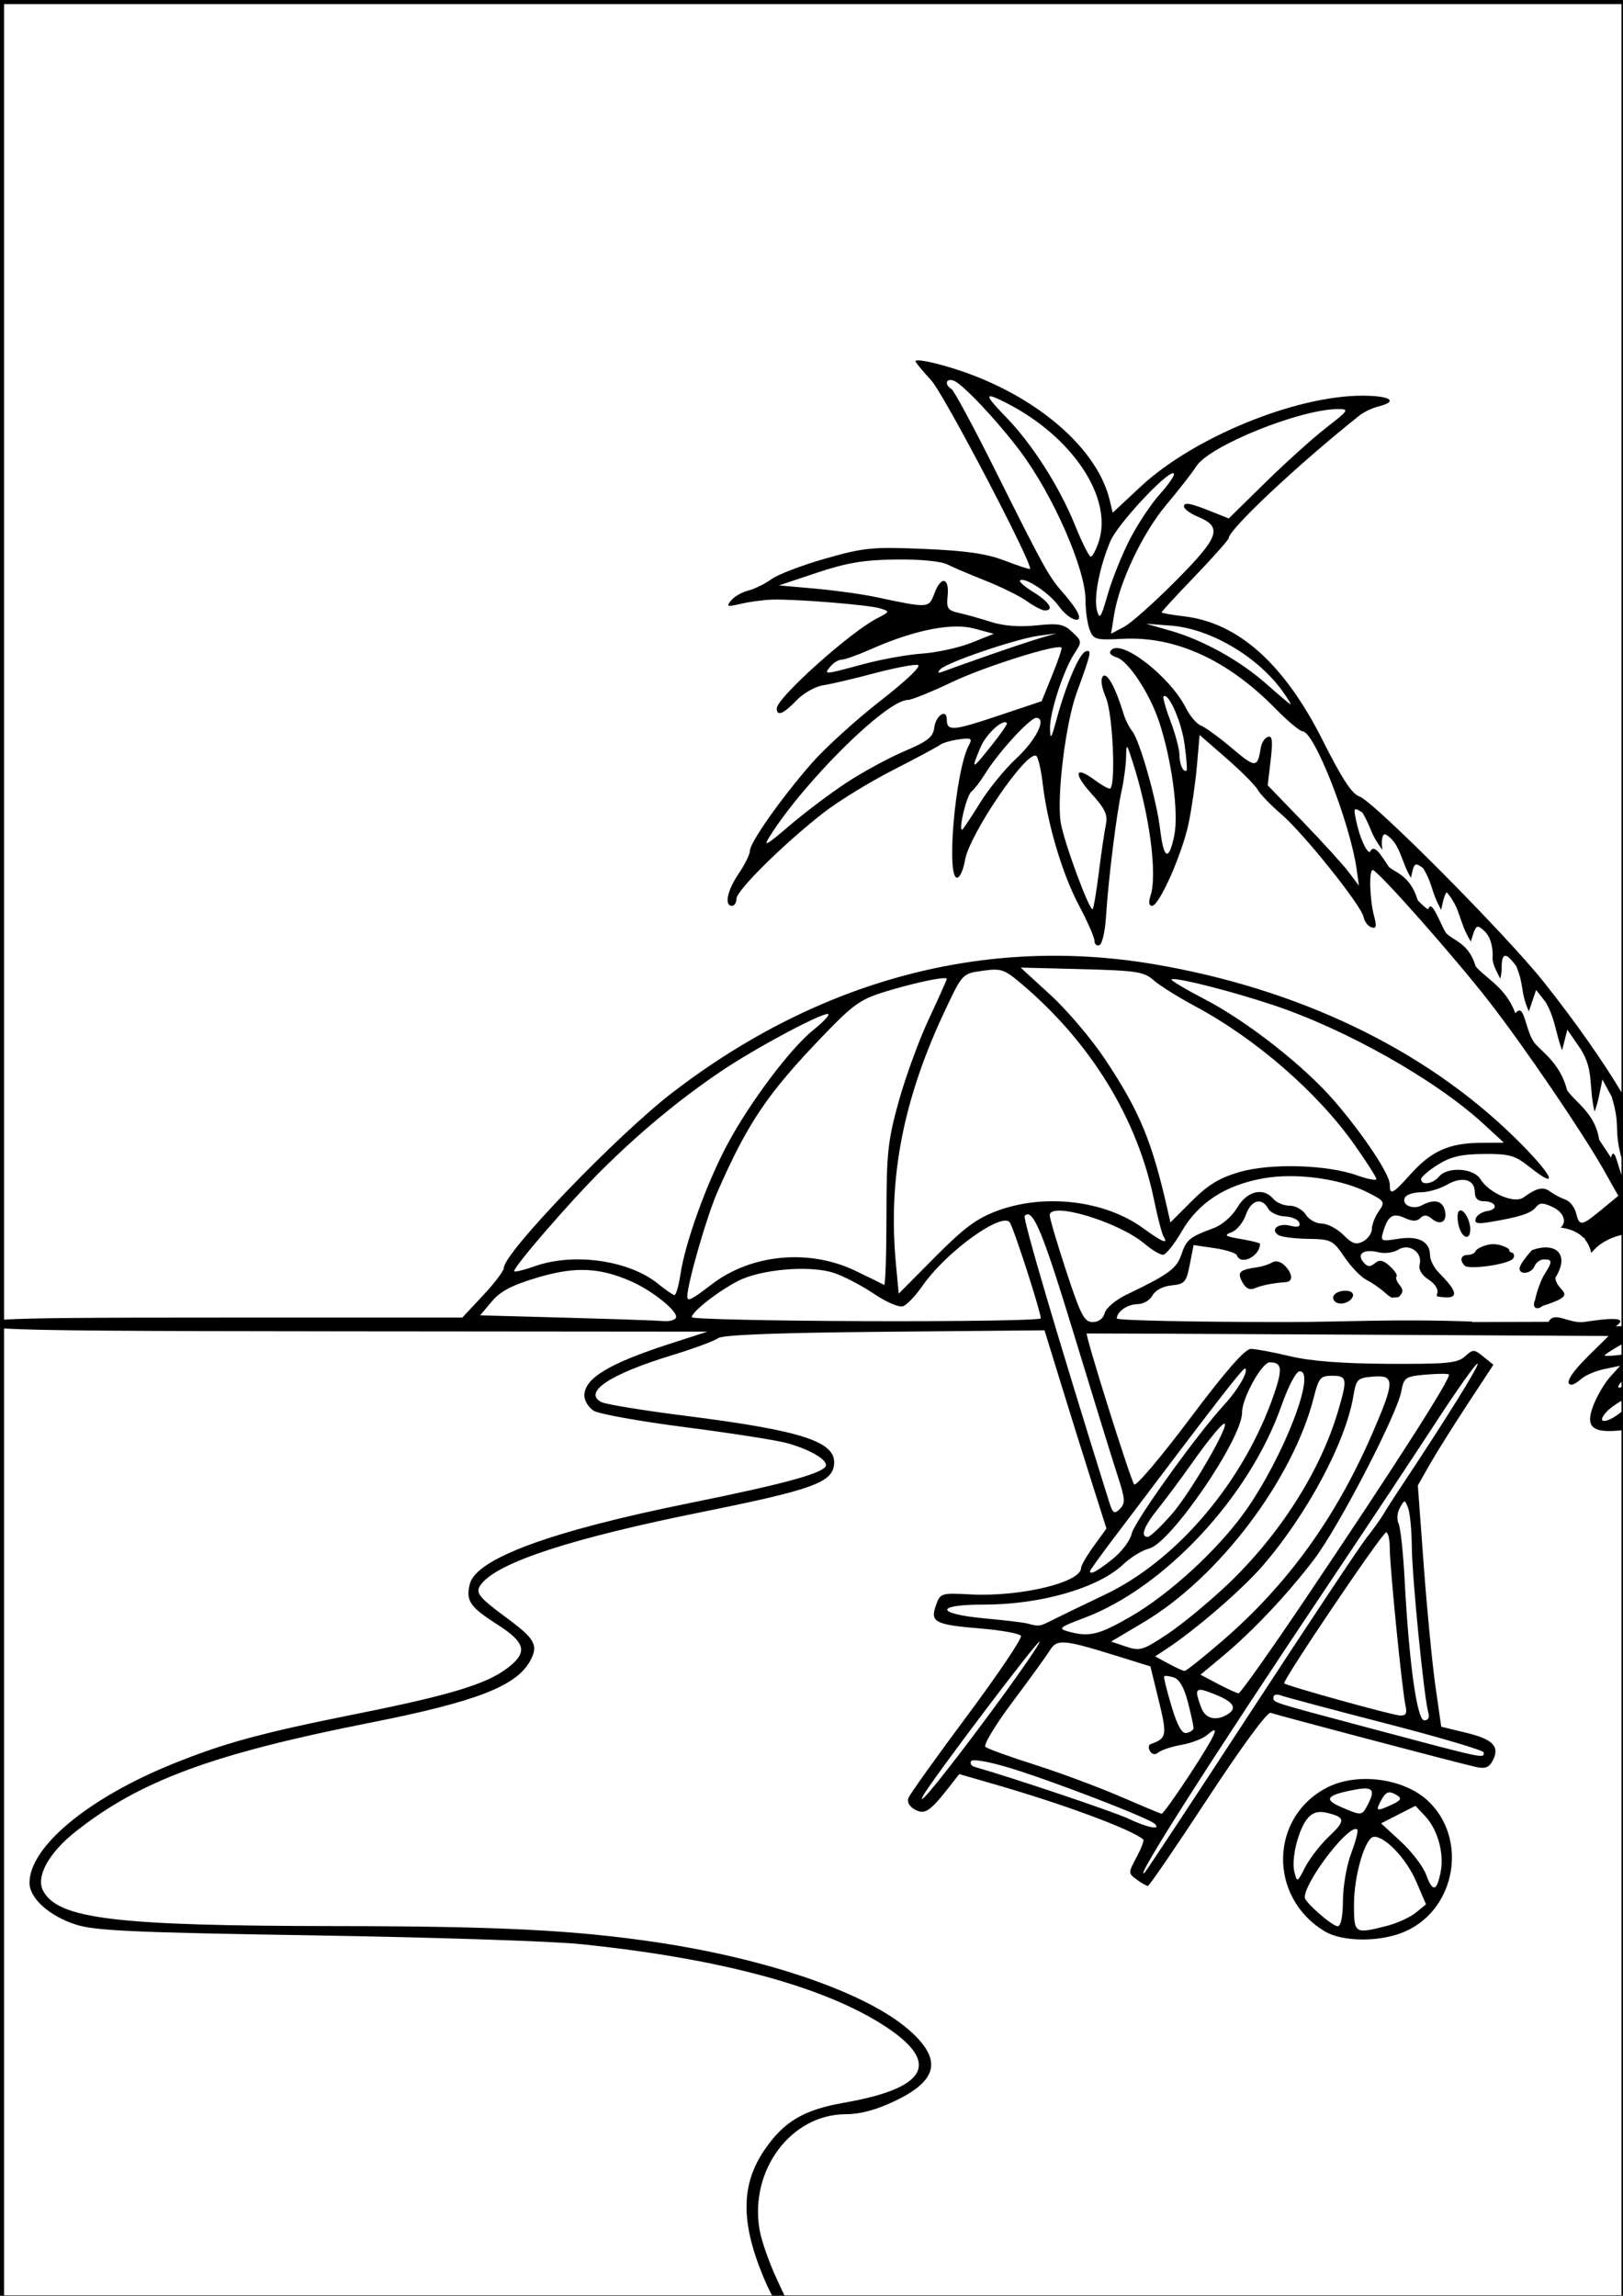 <?xml version="1.0" encoding="UTF-8" standalone="no"?>
<svg
   xmlns:dc="http://purl.org/dc/elements/1.1/"
   xmlns:cc="http://creativecommons.org/ns#"
   xmlns:rdf="http://www.w3.org/1999/02/22-rdf-syntax-ns#"
   xmlns:svg="http://www.w3.org/2000/svg"
   xmlns="http://www.w3.org/2000/svg"
   xmlns:sodipodi="http://sodipodi.sourceforge.net/DTD/sodipodi-0.dtd"
   xmlns:inkscape="http://www.inkscape.org/namespaces/inkscape"
   id="svg6842"
   version="1.1"
   viewBox="0 0 210 297"
   height="297mm"
   width="210mm"
   sodipodi:docname="summer_beach.svg"
   inkscape:version="0.92.4 (5da689c313, 2019-01-14)">
  <sodipodi:namedview
     pagecolor="#ffffff"
     bordercolor="#666666"
     borderopacity="1"
     objecttolerance="10"
     gridtolerance="10"
     guidetolerance="10"
     inkscape:pageopacity="0"
     inkscape:pageshadow="2"
     inkscape:window-width="3840"
     inkscape:window-height="2004"
     id="namedview8"
     showgrid="false"
     inkscape:zoom="0.84096521"
     inkscape:cx="430.35257"
     inkscape:cy="390.36382"
     inkscape:window-x="-16"
     inkscape:window-y="-16"
     inkscape:window-maximized="1"
     inkscape:current-layer="svg6842" />
  <title
     id="title7410">Summer Beach</title>
  <defs
     id="defs6836" />
  <path
     style="fill:#000000;stroke-width:2.185"
     d="M 0 0 L 0 2 L 0 644.375 C -5.78 644.86 -7.443 645.534 -7.443 646.482 C -7.443 647.283 -5.665 647.887 0 648.354 L 0 1121.859 L 0 1122.52 L 378.016 1122.52 C 380.033 1126.035 381.77 1128.23 382.744 1128.23 C 385.613 1128.23 386.427 1128.405 383.863 1122.52 L 793.508 1122.52 L 793.508 1121.859 L 793.701 1121.859 L 793.701 698.035 C 800.73 697.266 800.928 696.374 800.928 689.957 C 800.928 685.872 800.49 682.531 799.951 682.531 C 799.448 682.531 796.701 684.703 793.701 687.434 L 793.701 682.84 C 793.98 682.711 794.263 682.574 794.531 682.463 C 798.049 681.006 800.928 678.461 800.928 676.805 C 800.928 673.198 799.804 673.073 794.232 676.055 C 794.042 676.157 793.878 676.235 793.701 676.324 L 793.701 672.689 C 794.243 672.218 794.805 671.736 795.467 671.215 C 803.735 664.711 802.802 660.345 793.701 661.123 L 793.701 655.178 C 802.473 650.028 802.846 647.597 794.92 647.494 L 793.701 647.477 L 793.701 602.525 L 800.928 601.307 L 800.928 588.389 C 800.928 581.234 799.954 575.473 798.744 575.473 C 797.543 575.473 796.522 577.192 796.473 579.295 C 796.418 581.655 795.556 581.295 793.701 578.113 L 793.701 559.949 C 794.204 557.871 794.557 555.736 794.629 554.068 C 794.824 549.535 795.125 549.177 795.932 552.531 C 797.876 560.614 800.928 561.327 800.928 553.697 C 800.928 550.782 798.251 544.702 793.701 536.674 L 793.701 0 L 793.508 0 L 2 0 L 0 0 z M 2 2 L 791.701 2 L 791.701 533.225 C 783.097 518.694 769.297 498.917 753.729 479.342 C 735.289 456.157 670.479 390.948 663.764 388.822 C 660.165 387.683 655.229 380.156 645.99 361.738 C 627.138 324.157 604.699 304.026 578.16 300.883 C 572.109 300.166 567.154 299.283 567.154 298.92 C 567.154 298.557 574.519 290.582 583.516 281.199 C 592.512 271.816 599.884 263.518 599.9 262.764 C 599.991 258.415 633.901 226.598 663.803 202.803 C 665.887 201.144 670.065 199.165 673.088 198.406 C 683.094 195.895 678.787 193.133 664.924 193.166 C 632.22 193.246 582.567 213.654 556.947 237.545 L 543.293 250.279 L 541.809 244.1 C 536.178 220.702 510.483 197.053 476.025 183.549 C 465.655 179.485 452.761 176.028 448.463 175.928 L 448.463 175.932 C 448.176 175.924 447.928 175.933 447.721 175.957 C 447.248 176.012 446.99 176.146 446.99 176.375 C 446.99 176.879 450.47 181.086 454.719 185.725 C 460.97 192.549 504.626 275.915 502.908 277.746 C 502.653 278.018 497.096 276.187 490.559 273.68 C 481.7 270.283 471.658 268.83 451.143 267.971 C 425.914 266.914 421.901 267.308 403.078 272.656 C 391.782 275.866 379.938 280.377 376.754 282.688 C 373.57 284.998 368.449 287.519 365.373 288.291 C 362.298 289.063 358.508 291.238 356.957 293.125 C 354.45 296.175 354.986 296.358 361.783 294.756 C 365.989 293.765 372.796 292.851 376.906 292.725 C 388.45 292.369 424.349 295.276 429.807 297.008 C 434.57 298.52 434.533 298.634 428.275 301.84 C 414.966 308.659 379.262 340.707 379.262 345.834 C 379.262 349.894 382.514 348.57 388.889 341.916 C 392.229 338.43 398.067 335.112 401.861 334.543 C 405.655 333.974 416.876 331.35 426.795 328.709 C 436.714 326.068 446.319 324.226 448.143 324.613 C 450.126 325.035 442.786 332.067 429.867 342.117 C 417.99 351.356 402.848 365.121 396.221 372.705 C 381.405 389.658 366.154 411.297 366.154 415.371 C 366.154 417.038 363.696 422.02 360.691 426.441 C 355.091 434.683 353.527 442.203 357.414 442.203 C 358.616 442.203 359.6 440.63 359.6 438.705 C 359.6 434.687 382.939 411.657 402.156 396.715 C 409.339 391.13 424.577 381.778 436.02 375.93 C 447.462 370.082 457.806 364.537 459.008 363.607 C 460.21 362.677 464.326 361.482 468.156 360.949 C 474.245 360.102 474.863 360.457 473.072 363.803 C 466.319 376.422 461.74 430.371 467.588 428.422 C 468.868 427.995 470.479 424.194 471.164 419.977 C 473.211 407.386 501.334 366.14 505.934 368.982 C 506.882 369.569 508.319 375.713 509.129 382.639 C 511.439 402.399 518.694 426.71 526.881 442.127 C 531.008 449.9 534.383 457.607 534.383 459.248 C 534.383 460.89 535.469 461.869 536.795 461.428 C 538.121 460.986 539.569 454.758 540.012 447.59 C 541.107 429.831 545.149 397.222 547.637 386.068 C 548.76 381.03 549.744 373.658 549.826 369.684 C 549.969 362.61 550.038 362.666 553.143 372.291 C 561.304 397.593 565.196 427.005 561.744 437.289 C 560.699 440.403 560.972 442.203 562.49 442.203 C 566.028 442.203 577.243 416.87 580.387 401.781 C 581.888 394.574 583.706 381.948 584.424 373.729 L 585.727 358.785 L 598.834 370.213 C 606.044 376.497 612.932 383.412 614.141 385.582 C 615.349 387.752 620.465 393.06 625.508 397.377 C 636.443 406.737 664.693 442.013 665.791 447.68 C 666.217 449.876 667.934 452.127 669.605 452.684 C 671.972 453.472 672.272 452.306 670.959 447.406 C 668.77 439.238 668.318 424.726 670.254 424.727 C 672.619 424.727 710.405 467.442 727.268 489.178 C 744.562 511.47 772.825 553.026 783.207 571.428 L 790.17 583.764 L 781.943 590.545 C 772.061 598.691 771.19 598.801 769.514 592.123 C 768.796 589.262 766.475 586.342 764.359 585.633 C 762.243 584.923 758.924 583.174 756.984 581.746 C 753.449 579.144 750.482 579.783 743.838 584.574 C 739.411 587.766 727.01 582.474 722.805 575.6 C 719.488 570.178 706.74 569.412 702.613 574.385 C 699.62 577.992 693.873 578.828 693.873 575.656 C 693.873 574.553 697.564 571.356 702.07 568.555 C 708.377 564.634 713.533 563.434 724.465 563.342 C 737.016 563.235 739.615 563.972 746.855 569.711 C 762.33 581.977 757.93 573.294 739.541 555.275 C 695.429 512.052 633.659 482.46 562.785 470.594 C 480.723 456.855 400.026 478.411 328.611 533.143 C 301.477 553.938 245.994 611.589 245.994 618.988 C 245.994 620.395 241.431 626.418 235.859 632.375 L 225.729 643.205 L 109.141 643.205 C 44.357 643.205 14.916 643.371 2 644.223 L 2 2 z M 463.98 185.502 C 464.131 185.499 464.291 185.509 464.461 185.529 C 464.849 185.578 465.286 185.686 465.768 185.871 C 470.134 187.546 486.919 205.379 498.035 220.152 C 514.102 241.505 530.012 277.722 530.014 292.947 C 530.014 297.976 530.912 304.452 532.01 307.34 C 533.879 312.257 534.907 312.545 548.209 311.855 C 573.983 310.52 599.433 322.155 622.787 345.949 C 628.75 352.025 634.683 356.998 635.973 356.998 C 641.721 356.998 659.323 402.006 662.459 424.727 L 663.512 432.373 L 658.584 425.818 C 655.874 422.213 645.851 411.186 636.312 401.316 L 618.971 383.373 L 620.418 371.078 C 621.528 361.63 621.218 359.001 619.086 359.711 C 617.561 360.219 616.009 362.519 615.639 364.822 C 613.997 375.021 613.096 375.051 601.545 365.271 C 595.25 359.942 588.427 354.965 586.387 354.215 C 584.347 353.464 581.043 349.606 579.043 345.639 C 571.343 330.365 547.857 312.061 542.645 317.273 C 541.241 318.677 542.145 319.946 545.264 320.936 C 551.003 322.757 561.398 338.547 565.969 352.396 C 572.237 371.387 575.639 397.223 573.312 408.131 C 570.628 420.716 568.181 419.5 566.43 404.713 C 564.763 390.643 556.453 361.428 552.855 356.996 C 551.393 355.194 549.47 351.345 548.584 348.445 C 544.655 335.587 540.561 328.101 538.557 330.105 C 537.232 331.43 537.776 335.317 540.051 340.76 C 543.267 348.457 544.863 382.199 542.141 384.922 C 541.668 385.395 538.269 383.554 534.584 380.83 C 524.683 373.51 523.851 377.422 533.125 387.688 C 539.554 394.803 540.961 397.844 539.969 402.49 C 539.282 405.707 537.745 416.119 536.559 425.627 C 535.372 435.135 534.005 443.314 533.518 443.801 C 532.089 445.23 519.339 410.681 517.898 401.475 C 515.907 388.749 520.287 353.094 525.648 338.367 C 532.887 318.486 533.215 316.968 530.053 318.021 C 526.963 319.051 520.378 334.512 515.777 351.535 C 513.292 360.732 512.801 361.389 512.68 355.699 C 512.512 347.809 519.23 327.198 524.676 318.887 C 528.332 313.306 528.291 312.961 523.553 308.547 C 519.328 304.611 516.905 304.167 505.984 305.309 C 497.724 306.172 490.013 305.575 483.812 303.594 C 478.583 301.923 471.529 299.943 468.139 299.197 C 462.764 298.016 462.065 296.97 462.678 291.01 C 463.613 281.905 459.545 280.939 456.314 289.498 C 453.474 297.024 453.792 297.002 427.43 291.428 C 420.876 290.042 407.604 288.204 397.936 287.344 L 380.355 285.777 L 398.926 279.578 C 413.448 274.729 421.831 273.322 437.365 273.129 C 449.047 272.983 459.397 273.97 462.49 275.523 C 465.383 276.976 473.886 280.593 481.389 283.559 C 488.891 286.524 497.891 290.99 501.389 293.48 C 504.886 295.971 508.824 298.008 510.141 298.008 C 514.885 298.008 512.383 293.898 504.773 289.195 C 500.505 286.557 497.465 283.949 498.018 283.396 C 500.064 281.35 512.345 289.417 516.883 295.789 C 522.016 302.997 529.547 305.297 525.934 298.553 C 524.807 296.45 521.577 292.155 518.756 289.008 C 512.214 281.709 509.452 276.702 486.117 229.924 C 475.531 208.702 465.836 190.703 464.576 189.924 C 461.6 188.085 461.716 185.541 463.98 185.502 z M 483.582 193.457 C 484.632 193.462 487.216 194.594 491.344 196.695 C 523.671 213.154 543.541 243.022 536.453 264.498 C 535.129 268.509 533.387 271.776 532.578 271.76 C 531.77 271.745 528.362 264.955 525.008 256.668 C 517.278 237.57 504.053 216.833 491.109 203.516 C 484.349 196.561 481.832 193.446 483.582 193.457 z M 653.42 199.691 C 658.883 199.691 658.465 200.344 647.643 208.717 C 641.226 213.681 627.875 225.694 617.969 235.416 L 599.957 253.096 L 592.844 250.236 C 581.249 245.581 578.078 244.939 578.078 247.236 C 578.078 248.432 580.996 250.621 584.561 252.098 C 597.072 257.28 595.606 261.806 574.49 283.141 C 563.848 293.893 552.296 304.193 548.818 306.029 L 542.494 309.367 L 543.984 300.064 C 546.522 284.197 557.97 260.081 569.416 246.498 C 575.415 239.378 582.024 230.895 584.104 227.643 C 590.533 217.585 634.907 199.691 653.42 199.691 z M 572.855 231.029 C 572.97 231.044 573.065 231.087 573.137 231.158 C 573.79 231.811 570.773 236.275 566.434 241.078 C 562.095 245.881 555.391 255.987 551.537 263.533 C 547.683 271.079 542.853 283.152 540.801 290.361 C 537.572 301.707 536.874 302.725 535.611 297.939 C 533.959 291.679 536.798 277.003 542.133 264.236 C 545.583 255.978 569.298 230.533 572.855 231.029 z M 559.508 304.477 L 571.771 305.424 C 591.003 306.905 614.231 320.601 626.328 337.59 C 628.795 341.054 630.5 343.852 630.117 343.803 C 629.735 343.759 624.506 339.359 618.498 334.031 C 605.412 322.426 587.352 312.405 571.281 307.83 L 559.508 304.477 z M 466.248 305.859 C 469.831 305.789 473.026 306.116 475.752 306.854 L 485.225 309.418 L 474.301 313.779 C 468.293 316.179 457.477 318.554 450.268 319.057 C 443.058 319.559 430.024 321.914 421.299 324.285 C 402.272 329.455 402.035 329.47 405.48 325.318 C 406.976 323.516 409.432 322.041 410.938 322.041 C 412.443 322.041 419.033 319.674 425.578 316.779 C 441.243 309.851 455.498 306.07 466.248 305.859 z M 515.812 309.18 L 508.166 311.424 C 503.96 312.658 492.654 316.418 483.041 319.779 C 473.428 323.14 463.595 326.642 461.191 327.562 C 457.954 328.803 457.42 328.584 459.131 326.717 C 462.159 323.41 495.897 311.912 507.072 310.379 L 515.812 309.18 z M 516.939 315.924 C 517.165 315.914 517.366 315.915 517.541 315.926 C 517.914 315.95 518.169 316.02 518.291 316.143 C 518.656 316.507 516.624 322.544 513.773 329.559 L 508.588 342.314 L 487.15 349.492 C 465.225 356.834 462.285 357.039 462.285 351.225 C 462.285 345.706 456.877 349.259 456.162 355.248 C 455.62 359.79 452.947 361.894 441.609 366.713 C 433.972 369.959 421.238 376.873 413.311 382.08 C 405.383 387.287 392.768 396.799 385.279 403.219 C 374.189 412.727 372.43 413.679 375.797 408.34 C 392.867 381.271 432.924 341.703 443.254 341.703 C 445.08 341.703 454.778 337.781 464.807 332.986 C 479.11 326.149 509.937 316.224 516.939 315.924 z M 568.605 339.762 C 571.224 339.497 576.965 352.944 578.352 363.164 C 579.268 369.92 579.747 375.721 579.414 376.055 C 577.923 377.546 575.895 373.292 575.895 368.672 C 575.895 365.881 573.955 358.484 571.58 352.234 C 569.205 345.985 567.652 340.482 568.129 340.006 C 568.274 339.861 568.431 339.779 568.605 339.762 z M 505.947 350.443 C 511.298 350.443 505.88 361.371 496.025 370.455 C 490.591 375.464 482.602 385.3 478.273 392.312 C 473.945 399.325 470.116 405.062 469.762 405.062 C 467.895 405.062 471.966 388.345 474.293 386.453 C 475.797 385.23 478.874 381.221 481.129 377.543 C 487.312 367.459 502.894 350.443 505.947 350.443 z M 490.674 352.576 C 491.093 352.575 491.436 352.707 491.682 352.994 C 492.023 353.392 488.501 358.474 483.852 364.285 C 474.408 376.089 474.009 376.145 478.67 364.99 C 481.113 359.144 487.737 352.585 490.674 352.576 z M 661.994 395.057 C 662.58 395.059 663.623 395.673 665.266 396.699 C 670.469 405.912 668.463 405.903 674.977 414.941 C 674.355 410.977 674.677 407.248 676.33 407.248 C 683.739 411.201 684.164 421.04 688.941 428.559 C 688.998 428.244 689.04 427.95 689.111 427.615 C 689.972 423.592 690.462 421.977 691.672 422.041 C 692.398 422.08 693.383 422.721 694.867 423.812 C 699.739 431.878 698.547 434.942 703.697 444.225 C 703.738 443.983 703.765 443.765 703.812 443.514 C 704.624 439.187 705.804 435.65 706.439 435.65 C 713.502 443.98 712.034 449.741 718.166 459.682 C 718.273 459.309 718.362 458.968 718.486 458.561 C 719.872 454.047 720.524 452.272 721.742 452.412 C 722.473 452.496 723.411 453.267 724.832 454.553 C 727.368 456.848 728.83 461.202 728.83 466.445 C 728.322 470.548 730.803 474.023 732.51 477.764 C 732.932 476.328 733.199 474.507 733.199 472.664 C 733.199 468.78 733.699 466.77 734.842 466.613 C 735.984 466.457 737.775 468.15 740.344 471.682 C 744.354 481.318 742.143 483.823 746.494 493.77 C 746.663 493.247 746.812 492.764 747.012 492.174 L 750.018 483.275 L 754.719 489.25 C 759.393 497.456 759.457 503.978 762.711 512.744 L 765.268 502.662 L 772.006 512.451 C 778.353 523.036 775.55 529.662 778.555 542.674 C 779.332 540.681 780.122 538.022 780.676 535.357 L 782.414 526.998 L 786.932 535.395 C 791.439 550.146 787.738 550.373 791.701 565.254 L 791.701 573.646 C 789.685 567.749 788.016 559.296 786.604 565.133 L 780.812 556.385 C 778.937 543.405 769.025 538.048 765.139 532.191 C 761.69 518.352 751.643 512.712 748.98 508.752 C 744.415 502.128 744.441 489.135 739.887 494.639 C 735.105 481.83 725.623 477.807 720.479 471.695 C 717.206 460.36 709.686 459.273 706.09 455.531 C 703.176 451.08 699.039 438.51 697.424 443.748 C 697.083 444.089 694.741 442.164 692.217 439.465 C 688.524 427.007 680.683 425.863 678.059 423.088 C 674.379 417.596 670.884 411.379 668.824 415.986 C 667.099 415.986 663.883 408.692 662.25 401.09 C 661.318 396.753 661.018 395.053 661.994 395.057 z M 498.334 472.348 L 528.205 473.115 C 554.796 473.799 558.629 474.384 563.16 478.449 C 565.959 480.96 575.13 486.707 583.541 491.221 C 613.312 507.196 643.303 533.267 661.379 558.887 C 667.235 567.186 672.025 574.69 672.025 575.562 C 672.025 576.435 667.847 575.652 662.74 573.822 C 648.021 568.548 620.375 567.747 605.209 572.156 C 595.407 575.006 589.824 578.402 581.895 586.332 L 571.469 596.758 L 570.176 591.035 C 562.558 557.254 556.509 542.632 539.631 517.205 C 533.113 507.385 521.154 493.275 513.057 485.85 L 498.334 472.348 z M 485.473 473.355 C 490.159 473.316 492.64 475.045 499.43 480.848 C 532.916 509.467 555.322 546.152 563.455 585.676 C 565.228 594.289 567.337 602.399 568.141 603.699 C 570.579 607.644 567.571 606.392 558.041 599.488 C 539.403 585.987 510.092 582.517 486.949 591.074 C 476.9 594.79 470.661 599.423 456.559 613.639 L 438.814 631.527 L 437.459 617.154 C 433.476 574.992 440.97 536.499 461.695 492.689 C 469.92 475.303 469.95 475.279 479.811 473.9 C 482.104 473.58 483.911 473.369 485.473 473.355 z M 460.898 477.508 C 461.171 477.5 461.406 477.506 461.602 477.523 C 462.048 477.563 462.285 477.674 462.285 477.854 C 462.285 478.343 458.363 487.114 453.566 497.35 C 448.77 507.585 442.149 525.665 438.854 537.525 C 433.498 556.801 432.857 562.742 432.824 593.498 C 432.805 612.423 432.298 627.617 431.697 627.26 C 431.096 626.903 424.822 623.818 417.752 620.41 C 395.198 609.536 366.96 612.144 347.656 626.879 C 337.386 634.719 335.559 635.62 335.584 632.828 C 335.643 626.536 345.103 593.721 350.229 582.031 C 365.113 548.087 374.67 533.932 401.725 505.781 C 416.608 490.294 420.135 487.79 432.227 484.104 C 444.345 480.409 456.81 477.606 460.898 477.508 z M 572.541 477.98 C 576.647 477.621 601.193 483.877 621.096 490.457 C 656.888 502.29 700.95 527.121 724.303 548.623 L 734.293 557.824 L 722.754 557.908 C 707.626 558.022 698.958 561.887 688.967 572.959 C 679.817 583.098 678.58 583.717 678.58 578.178 C 678.58 573.324 665.886 554.188 651.744 537.725 C 637.048 520.616 609.232 498.738 588.385 487.893 C 578.93 482.973 571.555 478.586 571.998 478.143 C 572.082 478.058 572.268 478.005 572.541 477.98 z M 404.234 494.998 C 404.346 495.013 404.426 495.042 404.477 495.092 C 405.028 495.643 401.726 499.112 397.139 502.799 C 385.9 511.831 366.316 537.86 355.234 558.494 C 345.124 577.321 334.573 606.479 332.238 622.049 C 331.395 627.676 330.075 632.242 329.311 632.201 C 328.546 632.157 324.97 629.712 321.365 626.764 C 307.316 615.274 280.275 611.378 261.219 618.102 C 256.074 619.917 251.519 621.058 251.098 620.637 C 249.887 619.426 278.136 586.74 293.918 571.09 C 312.554 552.609 332.023 536.49 351.939 523.051 C 368.778 511.688 400.78 494.585 404.234 494.998 z M 629.76 574.168 C 643.243 574.138 657.991 577.101 668.049 582.232 C 676.162 586.371 676.384 586.767 673.186 591.334 C 671.345 593.961 669.84 597.826 669.84 599.92 C 669.84 602.014 667.926 604.748 665.586 606 C 662.153 607.837 660.277 607.218 655.857 602.799 C 652.845 599.786 648.111 597.324 645.342 597.324 C 642.572 597.324 639.077 595.358 637.576 592.955 C 636.075 590.552 632.521 588.586 629.674 588.586 C 626.827 588.586 623.271 587.111 621.775 585.309 C 616.921 579.459 608.932 581.332 604.146 589.443 C 601.665 593.649 596.733 597.986 592.75 599.459 C 580.856 603.859 579.249 605.159 576.854 612.354 C 574.548 619.279 570.761 622.059 550.031 632.021 C 544.799 634.536 540.032 638.551 539.396 640.982 C 538.688 643.69 536.419 645.391 533.512 645.391 C 529.418 645.391 527.687 642.064 520.66 620.713 C 516.193 607.14 512.535 594.789 512.535 593.268 C 512.535 586.365 546.03 596.397 558.766 607.113 C 562.364 610.141 566.461 612.588 567.871 612.547 C 569.281 612.508 573.381 607.373 576.986 601.141 C 585.11 587.095 598.368 578.487 616.914 575.221 C 620.907 574.517 625.265 574.177 629.76 574.168 z M 714.049 575.975 L 714.049 575.977 C 717.684 575.954 720.092 578.052 720.092 581.963 C 720.092 584.9 721.526 586.402 724.332 586.402 C 730.389 586.402 732.014 590.32 726.305 591.16 C 723.677 591.547 721.083 593.212 720.539 594.863 C 719.783 597.158 721.286 597.583 726.922 596.66 C 741.477 594.277 747.441 592.399 749.795 589.469 C 751.737 587.051 753.276 586.996 757.971 589.176 C 763.63 591.803 765.155 596.633 761.973 599.277 C 762.268 599.315 762.564 599.343 762.857 599.391 C 767.578 600.164 770.809 601.873 773.02 604.111 C 773.68 604.286 773.964 604.573 773.863 605.055 C 775.448 606.995 776.397 609.251 776.943 611.613 L 778.807 609.631 C 781.568 606.691 787.026 603.871 791.701 602.898 L 791.701 647.449 L 788.912 647.412 C 798.534 640.923 774.066 645.386 773.154 645.387 C 765.927 646.162 758.84 639.853 756.141 645.273 L 737.506 645.33 L 718.867 645.389 L 718.779 645.156 C 680.909 643.782 655.945 645.381 628.328 645.387 C 582.666 645.387 545.307 644.598 545.307 643.637 C 545.307 640.272 550.597 636.648 555.502 636.648 C 558.223 636.648 561.467 634.741 562.713 632.414 C 564.071 629.876 567.796 627.908 572.02 627.498 C 578.424 626.875 579.231 625.957 580.93 617.309 L 582.793 607.801 L 593.002 609.312 C 598.615 610.143 603.533 611.717 603.934 612.811 C 605.821 617.965 615.221 613.264 615.221 607.166 C 615.221 606.769 611.043 605.735 605.936 604.869 C 598.162 603.551 597.407 603.013 601.293 601.57 C 603.846 600.622 606.992 596.822 608.281 593.123 C 609.719 588.998 611.987 586.721 614.264 586.533 L 614.266 586.533 C 616.037 586.387 617.814 587.505 619.207 589.994 C 620.315 591.974 623.967 593.695 627.326 593.818 C 630.685 593.942 633.854 595.315 634.371 596.869 C 635.045 598.895 633.774 599.311 629.875 598.332 C 624.083 596.878 619.962 600.31 624.289 602.984 C 625.71 603.862 632.195 604.665 638.703 604.771 C 649.976 604.956 650.817 605.381 656.459 613.689 C 659.716 618.486 664.547 623.488 667.191 624.807 C 669.836 626.125 673.994 629.011 676.434 631.219 C 677.661 632.329 678.674 633.078 679.559 633.49 C 680.474 633.391 681.58 633.31 682.775 633.24 C 682.966 633.098 683.155 632.946 683.346 632.756 C 685.192 630.909 685.189 629.507 683.316 627.252 C 681.934 625.588 681.293 623.74 681.891 623.143 C 682.488 622.545 681.023 620.284 678.635 618.123 C 675.281 615.088 673.605 614.766 671.266 616.707 C 668.949 618.63 667.629 618.492 665.654 616.113 C 662.231 611.988 666.084 609.562 673.215 611.352 C 676.136 612.085 680.428 611.5 682.748 610.051 C 688.043 606.744 694.709 611.371 693.164 617.279 C 692.523 619.73 694.138 622.453 697.555 624.691 C 700.773 626.8 702.46 629.519 701.732 631.416 C 701.549 631.893 701.498 632.363 701.564 632.82 C 715.218 635.326 709.806 628.714 702.613 621.355 C 700.21 618.952 698.242 615.137 698.242 612.881 C 698.242 606.113 692.64 603.167 682.775 604.744 C 674.29 606.101 673.956 605.939 675.389 601.197 C 677.738 593.425 680.094 591.945 685.902 594.592 C 689.665 596.306 691.825 596.314 693.516 594.623 C 695.206 592.932 696.803 593.034 699.148 594.98 C 703.454 598.554 706.871 596.263 705.434 590.766 C 704.199 586.043 700.178 585.211 694.16 588.432 C 689.697 590.82 683.906 587.974 686.078 584.459 C 686.904 583.123 690.389 582.031 693.826 582.031 C 697.263 582.031 702.939 580.386 706.439 578.377 C 709.245 576.767 711.868 575.989 714.049 575.975 z M 713.084 590.906 C 712.803 590.921 712.536 591.042 712.299 591.279 C 711.491 592.09 711.459 595.254 712.227 598.314 L 712.223 598.314 C 713.803 604.612 717.923 605.883 717.873 600.057 C 717.834 595.719 715.051 590.799 713.084 590.908 L 713.084 590.906 z M 501.854 592.807 C 505.615 593.024 510.915 607.223 524.295 651.139 C 533.766 682.224 543.415 713.46 545.734 720.553 C 549.419 731.82 549.548 733.846 546.779 736.615 C 544.011 739.384 543.323 738.859 541.322 732.459 C 516.079 651.695 499.231 594.611 500.318 593.523 C 500.812 593.03 501.316 592.776 501.854 592.807 z M 491.117 595.896 C 491.899 595.931 492.516 596.158 492.936 596.6 C 494.598 598.349 508.166 640.213 508.166 643.594 C 508.166 644.504 469.823 645.117 422.959 644.951 C 376.095 644.786 337.752 643.918 337.752 643.027 C 337.752 640.398 350.738 630.251 360.439 625.297 C 371.53 619.633 395.027 617.601 406.811 621.289 C 411.487 622.753 420.334 627.324 426.471 631.445 C 432.937 635.788 439.06 638.39 441.033 637.633 C 442.906 636.914 447.125 632.449 450.408 627.711 C 460.581 613.031 483.564 595.541 491.117 595.896 z M 729.09 607.365 C 728.253 607.354 727.426 607.434 726.645 607.621 C 723.64 608.337 720.857 609.756 720.457 610.771 C 720.056 611.787 718.337 612.619 716.635 612.619 C 713.29 612.619 712.547 615.27 715.162 617.885 C 717.193 619.915 735.749 617.335 738.547 614.633 C 739.472 613.739 739.439 612.684 738.783 611.66 C 737.292 611.43 736.724 610.744 736.867 609.807 C 734.869 608.429 731.909 607.393 729.09 607.365 z M 754.744 608.957 C 752.753 608.954 750.467 609.383 748.006 610.281 C 744.638 613.995 741.939 617.698 741.939 619.254 C 741.939 622.632 747.906 621.682 749.287 618.084 C 749.979 616.281 752.047 614.809 753.887 614.809 C 758.014 614.809 758.059 615.846 754.174 621.984 C 752.489 624.646 750.406 630.265 749.547 634.471 C 747.654 638.899 750.831 639.588 753.158 637.525 C 772.179 631.516 760.043 631.003 759.418 623.811 C 765.219 614.488 761.857 608.968 754.744 608.957 z M 623.154 615.783 C 622.962 615.776 622.774 615.78 622.59 615.799 C 622.099 615.848 621.643 615.991 621.246 616.238 C 619.735 617.181 616.532 618.241 614.129 618.59 C 605.087 619.904 603.953 620.996 606.559 625.865 C 608.233 628.994 610.158 629.947 612.66 628.891 C 616.135 627.423 621.791 626.308 627.783 625.908 C 631.481 625.661 631.227 621.762 627.254 617.789 C 626.019 616.554 624.5 615.845 623.154 615.785 L 623.154 615.783 z M 283.668 619.949 C 291.891 619.852 299.469 621.696 308.256 625.561 C 318.947 630.263 331.656 640.697 329.984 643.402 C 329.309 644.495 326.601 645.177 323.969 644.916 C 321.336 644.655 300.112 643.919 276.803 643.279 L 234.422 642.113 L 240.109 635.359 C 244.349 630.325 250.032 627.349 262.439 623.666 C 270.489 621.276 277.272 620.025 283.668 619.949 z M 657.043 630.098 C 652.265 630.098 649.39 632.948 651.77 635.328 C 653.968 637.526 659.52 635.948 660.559 632.828 C 661.086 631.243 659.61 630.098 657.043 630.098 z M 2 648.514 C 18.5 649.595 61.727 649.822 168.98 649.918 L 345.402 650.076 L 326.828 656.084 C 297.29 665.638 285.32 672.896 285.32 681.252 C 285.32 683.781 287.373 687.13 289.883 688.697 C 292.393 690.265 312.355 693.855 334.248 696.674 C 356.141 699.493 378.422 702.951 383.76 704.359 C 394.365 707.157 403.299 712.099 403.299 715.172 C 403.299 718.867 384.621 724.077 336.496 733.807 C 268.895 747.474 232.5 760.885 229.391 773.273 C 227.354 781.387 229.423 784.455 242.635 792.906 C 256.797 801.966 257.886 806.636 247.633 814.414 C 237.466 822.127 219.592 827.554 174.906 836.504 C 127.627 845.973 109.955 850.757 84.848 860.879 C 43.175 877.679 14.406 901.492 14.406 919.178 C 14.406 926.688 24.1 935.389 37.102 939.553 C 46.454 942.548 65.306 943.4 153.141 944.801 C 210.819 945.721 269.316 947.629 283.135 949.039 C 351.941 956.061 403.229 969.966 432.857 989.633 C 459.349 1007.217 452.49 1019.445 412.191 1026.48 C 392.38 1029.939 382.705 1035.676 373.25 1049.564 C 361.726 1066.492 361.591 1084.805 372.793 1111.713 C 374.17 1115.021 375.579 1118.002 376.91 1120.52 L 2 1120.52 L 2 648.514 z M 510.004 649.422 L 517.963 675.26 C 522.339 689.471 529.144 711.249 533.082 723.65 L 540.242 746.197 L 534.037 754.766 C 530.624 759.477 527.828 764.302 527.828 765.486 C 527.828 772.519 498.078 779.618 473.926 778.348 C 459.441 777.586 459.123 777.685 456.98 783.707 C 454.061 791.914 456.434 793.133 478.961 795.01 C 489.007 795.847 497.794 797.451 498.488 798.574 C 499.182 799.697 487.39 817.218 472.283 837.512 C 457.176 857.806 444.248 875.898 443.551 877.713 C 442.784 879.71 444.056 881.96 446.773 883.414 C 451.609 886.002 454.051 884.361 463.693 872.041 L 468.373 866.059 L 487.035 871.465 C 520.243 881.088 552.937 893.275 558.225 897.998 C 558.718 898.439 557.243 902.317 554.947 906.615 C 550.83 914.322 550.827 914.471 555.01 917.551 C 557.342 919.268 559.801 920.667 560.473 920.658 C 561.144 920.647 574.308 901.401 589.725 877.887 C 606.19 852.774 618.844 835.551 620.396 836.146 C 623.347 837.279 711.267 860.476 720.551 862.572 C 725.042 863.586 727.019 862.885 728.736 859.676 C 732.469 852.702 729.183 849.133 716.109 845.951 L 703.705 842.932 L 700.896 823.357 C 699.351 812.593 696.78 786.09 695.184 764.461 L 692.281 725.135 L 697.854 715.303 C 700.919 709.895 709.217 696.643 716.297 685.855 L 729.172 666.24 L 724.32 662.314 C 719.714 658.585 719.255 658.575 715.281 662.172 C 711.677 665.435 706.487 665.937 677.904 665.787 C 655.333 665.669 639.957 664.476 629.836 662.057 C 621.65 660.1 613.055 658.498 610.74 658.498 C 607.859 658.498 598.493 669.207 581.041 692.457 C 567.021 711.135 554.761 725.628 553.795 724.662 C 552.161 723.028 529.588 651.206 530.633 650.963 C 530.894 650.902 588.323 651.155 658.254 651.525 L 785.4 652.201 L 775.688 661.775 C 766.828 670.51 763.653 675.977 767.439 675.977 C 768.246 675.977 770.458 674.612 772.355 672.943 C 774.253 671.275 779.244 669.193 783.449 668.318 L 791.096 666.727 L 786.391 671.898 C 783.802 674.742 780.198 680.678 778.381 685.092 C 773.781 696.262 776.858 699.615 790.551 698.346 C 790.985 698.305 791.302 698.271 791.701 698.232 L 791.701 1120.52 L 382.973 1120.52 C 382.013 1118.409 380.817 1115.847 379.203 1112.398 C 375.565 1104.623 371.827 1093.943 370.898 1088.666 C 365.774 1059.551 386.21 1032.1 413.008 1032.1 C 420.051 1032.1 427.827 1029.996 437.01 1025.613 C 458.133 1015.532 460.153 1005.312 443.846 990.994 C 423.349 972.998 375.223 956.302 320.273 948.125 C 280.557 942.215 243.339 940.34 164.289 940.266 C 56.339 940.162 28.419 936.802 21.053 923.039 C 17.39 916.195 23.813 904.492 36.918 894.133 C 68.316 869.314 103.841 856.179 180.611 841.01 C 232.482 830.76 252.274 823.097 258.924 810.672 C 262.958 803.135 261.256 800.054 247.377 789.801 C 233.025 779.198 231.662 777.299 235.287 772.932 C 244.056 762.366 279.855 750.782 343.047 738.057 C 396.248 727.343 406.225 723.772 407.234 715.082 C 408.541 703.831 392.145 698.437 334.475 691.139 C 314.047 688.553 295.648 685.544 293.59 684.451 C 284.537 679.646 297.781 670.848 327.92 661.648 C 338.735 658.347 348.961 654.569 350.646 653.25 C 352.7 651.642 379.475 650.614 431.859 650.135 L 510.004 649.422 z M 791.701 656.332 L 791.701 661.338 C 787.132 661.928 783.449 662.102 783.449 661.707 C 783.449 661.312 787.132 658.923 791.701 656.332 z M 619.979 665.055 C 625.945 665.055 626.349 668.152 622.018 680.74 C 607.468 723.029 574.887 761.614 539.508 778.455 C 528.879 783.514 517.4 789.07 513.998 790.803 C 507.663 794.03 507.244 794.089 501.611 792.553 C 499.809 792.061 490.551 790.949 481.035 790.078 C 456.781 787.858 456.196 783.299 480.172 783.332 C 508.058 783.366 536.139 775.288 548.439 763.689 C 552.126 760.213 557.757 756.754 560.955 756.004 C 571.528 753.526 606.531 702.389 606.465 689.514 C 606.431 682.575 616.11 665.055 619.979 665.055 z M 721.387 665.684 C 721.421 665.676 721.447 665.68 721.465 665.699 C 722.344 666.578 705.794 693.146 683.262 727.02 C 680.175 731.66 676.628 737.214 675.383 739.359 C 674.138 741.505 670.505 746.554 667.311 750.582 C 664.116 754.61 638.704 792.813 610.838 835.471 C 582.972 878.129 559.619 913.522 558.945 914.123 C 552.406 919.953 591.736 858.308 650.246 771.018 C 667.966 744.582 691.004 709.836 701.443 693.805 C 711.556 678.275 720.327 665.921 721.387 665.686 L 721.387 665.684 z M 607.953 668.051 C 607.998 668.049 608.034 668.061 608.061 668.088 C 609.595 669.622 604.293 678.694 597.703 685.809 C 584.701 699.846 553.764 742.926 552.566 748.66 C 551.86 752.045 547.681 757.575 543.076 761.223 C 535.55 767.183 532.197 768.959 532.197 766.988 C 532.197 766.576 537.359 759.405 543.668 751.051 C 595.54 682.358 606.552 668.11 607.953 668.051 z M 634.627 669.428 C 642.997 669.413 626.337 712.065 607.859 737.959 C 594.511 756.665 570.978 778.264 552.078 789.16 C 536.329 798.24 531.809 799.304 521.312 796.381 C 516.495 795.039 517.388 794.311 529.287 789.861 C 568.558 775.175 609.944 730.781 625.543 686.611 C 629.152 676.391 632.831 669.432 634.627 669.428 z M 703.346 670.66 C 705.464 670.63 706.988 670.721 707.404 670.934 C 709.131 671.817 682.397 713.664 637.295 780.67 C 620.243 806.003 605.596 826.68 604.748 826.631 C 603.9 826.578 599.372 824.511 594.684 822.039 L 586.156 817.547 L 596.867 808.633 C 611.547 796.419 628.803 778.147 641.674 761.186 C 653.618 745.445 682.046 690.674 684.182 679.289 C 685.462 672.463 686.173 671.957 695.717 671.088 C 698.514 670.833 701.228 670.688 703.346 670.66 z M 650.438 671.607 C 657.788 671.607 658.017 673.05 653.211 689.232 C 644.55 718.397 624.726 749.414 599.334 773.533 C 590.295 782.119 577.092 793.004 569.996 797.717 C 558.043 805.656 556.563 806.107 549.805 803.832 L 542.508 801.373 L 558.471 791.893 C 595.191 770.077 631.427 722.103 641.549 681.904 C 643.888 672.615 644.758 671.607 650.438 671.607 z M 672.32 671.906 C 681.104 671.613 680.416 675.899 670.045 699.811 C 652.182 740.997 628.694 773.484 596.936 800.941 C 587.482 809.115 579.128 815.764 578.369 815.715 C 577.61 815.666 574.066 814.049 570.496 812.117 L 564.006 808.605 L 569.348 805.104 C 583.568 795.783 606.529 775.954 616.578 764.312 C 638.162 739.307 656.959 704.19 660.756 681.777 C 662.209 673.198 662.742 672.662 670.438 672.021 C 671.107 671.966 671.735 671.926 672.32 671.906 z M 791.701 674.568 L 791.701 677.189 C 789.605 677.857 789.662 676.735 791.701 674.568 z M 791.701 683.852 L 791.701 689.203 C 784.925 694.845 778.816 695.416 784.363 689.287 C 785.911 687.577 788.849 685.436 791.701 683.852 z M 597.793 694.992 C 600.923 694.672 581.639 728.32 572.066 739.264 C 566.777 745.311 561.542 750.262 560.434 750.262 C 556.582 750.262 558.459 745.198 565.615 736.285 C 569.574 731.355 577.351 720.878 582.896 713.004 C 588.442 705.13 594.725 697.265 596.859 695.525 C 597.277 695.185 597.584 695.014 597.793 694.992 z M 685.766 732.986 C 686.277 732.99 686.704 734.048 687.527 736.154 C 688.447 738.504 689.265 747.109 689.35 755.271 C 689.508 770.584 695.348 829.235 697.389 836.014 C 698.106 838.403 697.37 839.834 695.422 839.834 C 691.876 839.834 687.975 811.876 685.816 771.012 C 685.118 757.794 683.78 745.48 682.842 743.646 C 681.904 741.813 682.198 738.417 683.496 736.098 C 684.659 734.02 685.255 732.979 685.766 732.986 z M 676.797 748.076 C 677.778 748.076 678.58 751.543 678.58 755.783 C 678.58 764.955 684.653 825.694 686.273 832.736 C 687.127 836.446 686.456 837.607 683.539 837.469 C 679.696 837.287 628.256 823.012 627.031 821.787 C 625.916 820.671 674.928 748.076 676.797 748.076 z M 507.594 801.395 C 508.098 801.899 498.118 816.407 485.418 833.637 C 463.119 863.888 446.929 883.973 450.652 876.77 C 454.11 870.08 506.685 800.486 507.594 801.395 z M 518.979 801.812 C 523.294 801.773 530.722 803.851 545.307 808.385 L 561.693 813.479 L 565.781 830.189 C 569.954 847.262 569.697 848.651 561.855 851.402 C 560.742 851.793 560.581 853.331 561.502 854.82 C 562.6 856.598 564.048 856.805 565.713 855.43 C 567.108 854.277 572.18 852.634 576.986 851.773 C 581.793 850.913 587.446 848.708 589.549 846.871 C 596.264 841.007 593.706 846.737 580.811 866.447 C 573.901 877.008 567.755 885.555 567.154 885.441 C 566.553 885.328 557.215 881.426 546.4 876.77 C 535.586 872.113 516.905 865.188 504.889 861.379 C 492.872 857.57 482.181 853.694 481.129 852.768 C 480.076 851.842 486.081 841.919 494.473 830.715 C 502.864 819.511 511.051 808.194 512.664 805.568 C 514.151 803.149 515.622 801.841 518.979 801.812 z M 568.977 818.148 C 569.816 818.081 571.435 818.358 573.137 818.898 C 575.852 819.76 578.215 823.922 580.047 831.068 C 581.577 837.04 582.797 842.681 582.756 843.609 C 582.717 844.537 581.207 845.607 579.406 845.982 C 577.081 846.468 574.932 842.669 571.986 832.873 C 569.705 825.287 568.103 818.746 568.426 818.336 C 568.507 818.234 568.697 818.171 568.977 818.148 z M 586.145 824.932 C 587.688 824.971 590.385 825.976 594.537 827.711 C 602.413 831.002 604.026 834.027 599.42 836.873 C 593.854 840.313 588.61 839.086 586.631 833.881 C 584.199 827.485 583.572 824.867 586.145 824.932 z M 623.553 827.271 L 623.553 827.273 C 623.704 827.274 623.863 827.286 624.027 827.305 C 624.467 827.358 624.947 827.476 625.453 827.67 C 627.476 828.446 650.581 834.612 676.797 841.373 C 703.013 848.134 724.461 854.489 724.461 855.492 C 724.461 858.539 725.856 858.833 669.84 843.91 C 619.35 830.46 621.775 831.238 621.775 828.531 C 621.775 827.712 622.49 827.264 623.553 827.271 z M 476.051 859.322 C 479.173 859.41 485.78 860.842 493.436 863.18 C 514.423 869.589 560.749 887.461 563.771 890.314 C 567.28 893.627 560.128 892.214 550.77 887.746 C 544.014 884.521 493.968 867.689 475.803 862.531 C 474.222 862.083 473.495 860.807 474.182 859.697 C 474.358 859.411 475.01 859.293 476.051 859.322 z M 666.73 868.449 C 660.053 868.464 653.516 869.794 648.111 872.551 C 619.949 886.918 619.115 925.934 646.609 942.699 L 646.609 942.703 C 655.595 948.179 674.431 948.183 686.482 942.715 C 711.209 931.486 716.775 896.805 696.758 878.703 C 689.385 872.036 677.859 868.427 666.73 868.453 L 666.73 868.449 z M 666.867 873.096 C 670.743 873.249 670.692 875.671 667.578 881.49 C 664.949 886.403 664.627 886.42 654.629 882.066 C 646.05 878.33 647.776 876.259 661.646 873.66 C 663.842 873.249 665.575 873.045 666.867 873.096 z M 678.664 874.996 C 679.677 875.059 680.878 875.626 682.467 876.635 C 684.488 877.918 683.706 879.113 679.633 880.969 C 672.044 884.427 671.492 884.244 674.211 879.164 C 675.806 876.183 676.976 874.89 678.664 874.996 z M 691.121 881.549 L 695.828 886.564 C 701.904 893.031 705.153 904.545 703.457 913.584 C 701.613 923.416 699.509 923.933 696.395 915.32 C 694.941 911.301 689.386 903.984 684.047 899.062 L 674.338 890.113 L 682.727 885.83 L 691.121 881.549 z M 645.006 884.566 C 645.859 884.585 646.769 884.71 647.754 884.941 C 656.946 887.1 657.122 888.756 648.986 896.43 C 644.752 900.424 639.501 907.176 637.316 911.434 C 633.413 919.042 633.324 919.082 631.994 913.783 C 630.352 907.242 634.067 892.587 638.686 887.391 C 640.43 885.428 642.447 884.512 645.006 884.566 z M 661.84 892.854 C 662.193 892.835 662.484 892.926 662.701 893.143 C 663.278 893.72 661.958 898.89 659.766 904.631 C 657.573 910.372 655.748 920.751 655.707 927.699 C 655.663 935.685 654.723 940.332 653.143 940.334 C 650.483 940.337 637.068 928.606 637.068 926.277 C 637.068 918.809 656.543 893.167 661.84 892.854 z M 670.971 896.643 C 676.548 896.643 686.779 907.55 691.51 918.547 L 696.275 929.633 L 691.254 933.742 C 688.491 936.003 682.107 938.905 677.068 940.189 C 661.387 944.186 661.102 944 661.102 929.803 C 661.102 915.294 666.653 896.643 670.971 896.643 z "
     transform="scale(0.265)"
     id="path7401" />
</svg>
